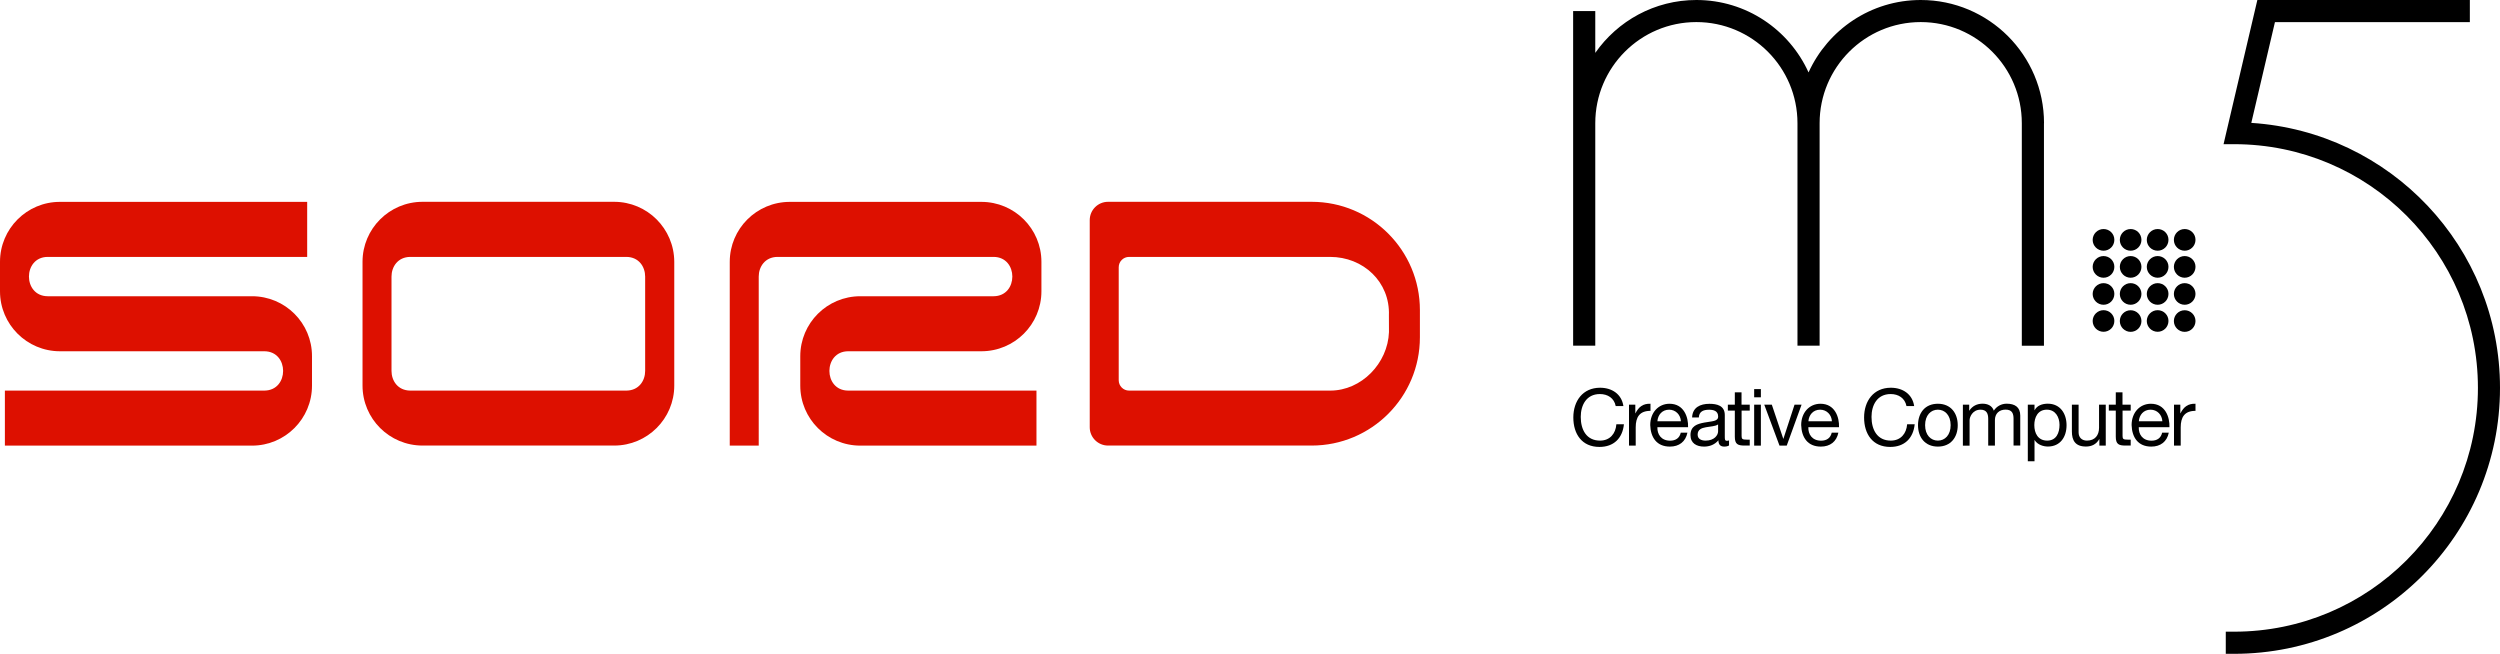 <?xml version="1.0" encoding="utf-8"?>
<!-- Generator: Adobe Illustrator 26.3.1, SVG Export Plug-In . SVG Version: 6.00 Build 0)  -->
<svg version="1.1" id="Layer_1" xmlns="http://www.w3.org/2000/svg" xmlns:xlink="http://www.w3.org/1999/xlink" x="0px" y="0px"
	 viewBox="0 0 3839 1004.1" style="enable-background:new 0 0 3839 1004.1;" xml:space="preserve">
<style type="text/css">
	.st0{fill:#DD1000;}
	.st1{fill:#FFFFFF;}
</style>
<g>
	<g>
		<g>
			<path class="st0" d="M387,454.9H247.8H222h-87.7c-12.2,0-43.2,0-43.2,0c-0.3,0-17.7,0-18,0c-38.2-0.3-38.2-60.1,0-60.4
				c0.3,0,17.7,0,18,0h380.6v-84.5H92.1C41.3,309.9,0,351.2,0,402.1v45.2c0,50.9,41.3,92.1,92.1,92.1h114.4h25.8h112.6
				c12.2,0,43.2,0,43.2,0c0.3,0,17.7,0,18,0c38.2,0.3,38.2,60.1,0,60.4c-0.3,0-17.7,0-18,0H7.5v84.5H387c50.9,0,92.1-41.3,92.1-92.1
				V547C479.2,496.1,437.9,454.9,387,454.9z"/>
			<path class="st0" d="M943.1,309.9H827.2h-62.5H648.9c-50.9,0-92.2,41.3-92.2,92.1v22.6v0v144.9v0v22.6
				c0,50.9,41.3,92.1,92.2,92.1h115.9h62.5h115.9c50.9,0,92.2-41.3,92.2-92.1v-22.6v0V424.7v0v-22.6
				C1035.3,351.2,994,309.9,943.1,309.9z M990.7,569.6c0,15-9.6,30-28.7,30.2c-0.3,0-17.7,0-17.9,0H827.2h-62.5H647.8
				c-0.2,0-17.7,0-17.9,0c-19.1-0.2-28.7-15.2-28.7-30.2V424.7c0-15,9.6-30,28.7-30.2c0.3,0,17.7,0,17.9,0h116.9h62.5h116.9
				c0.2,0,17.7,0,17.9,0c19.1,0.2,28.7,15.2,28.7,30.2V569.6z"/>
			<path class="st0" d="M2014.2,309.9h-312.7c-15.5,0-28.1,12.6-28.1,28.1v318.1c0,15.5,12.6,28.1,28.1,28.1h312.7
				c91.8,0,166.2-74.4,166.2-166.2v-41.9C2180.4,384.4,2106,309.9,2014.2,309.9z M2132.9,510c-1.8,47.9-42.2,89.8-90.1,89.8h-309
				c-8.8,0-15.9-7.1-15.9-15.9V410.4c0-8.8,7.1-15.9,15.9-15.9h308.6c51.3,0,92.3,38.6,90.4,89.8L2132.9,510z"/>
		</g>
		<path class="st0" d="M1302.3,539.4c0.3,0,17.7,0,17.9,0c0,0,31,0,43.2,0h143.6c50.9,0,92.2-41.2,92.2-92.1v-45.2
			c0-50.9-41.3-92.1-92.2-92.1h-115.9h-57.4h-120.9c-50.9,0-92.2,41.3-92.2,92.1v22.6v0v259.6h44.5V424.7c0-15,9.6-30,28.7-30.2
			c0.3,0,17.7,0,17.9,0h143.4h36h116.9c0.2,0,17.7,0,17.9,0c38.2,0.3,38.2,60.1,0,60.4c-0.3,0-17.7,0-17.9,0c0,0-6.2,0-14.2,0
			h-172.7c-50.9,0-92.2,41.2-92.2,92.1v45.2c0,50.9,41.3,92.1,92.2,92.1h270.5v-84.5h-271.5c-0.2,0-17.7,0-17.9,0
			C1264.1,599.5,1264.1,539.7,1302.3,539.4z"/>
	</g>
	<g>
		<g>
			<path d="M3138.8,189.2C3138.8,84.7,3054,0,2949.5,0c-76.6,0-142.5,45.7-172.3,111.2C2747.5,45.7,2681.7,0,2605,0
				c-64.3,0-121.1,32.2-155.3,81.2V17h-34v172.2v341.6h34h0V189.2c0-85.7,69.5-155.3,155.2-155.3c85.7,0,155.3,69.5,155.3,155.3v0
				v341.6h34h0V189.2c0-85.7,69.5-155.3,155.3-155.3c85.7,0,155.2,69.5,155.2,155.3v341.7h34V189.2z"/>
			<path d="M3457.1,188.7L3493.4,34h299.3V0h-291.4h-13.5h-21.4l-48.5,206.8l0,0l-3.4,14.6h3.4h12.8
				c206.7,0,374.4,167.6,374.4,374.3v0c0,206.7-167.6,374.3-374.4,374.3h-12.8v34h12.8c225.5,0,408.3-182.8,408.3-408.3v0
				C3839,379.1,3670.2,202.4,3457.1,188.7z"/>
			<path d="M3230.2,351.7c-9.2,0-16.7,7.5-16.7,16.7c0,9.2,7.5,16.6,16.7,16.6c9.2,0,16.6-7.5,16.6-16.6
				C3246.9,359.1,3239.4,351.7,3230.2,351.7z"/>
			<path d="M3271.8,351.7c-9.2,0-16.6,7.5-16.6,16.7c0,9.2,7.5,16.6,16.6,16.6c9.2,0,16.6-7.5,16.6-16.6
				C3288.4,359.1,3281,351.7,3271.8,351.7z"/>
			<path d="M3313.3,351.7c-9.2,0-16.7,7.5-16.7,16.7c0,9.2,7.5,16.6,16.7,16.6c9.2,0,16.6-7.5,16.6-16.6
				C3330,359.1,3322.5,351.7,3313.3,351.7z"/>
			<path d="M3354.8,351.7c-9.2,0-16.6,7.5-16.6,16.7c0,9.2,7.5,16.6,16.6,16.6s16.6-7.5,16.6-16.6
				C3371.5,359.1,3364,351.7,3354.8,351.7z"/>
			<path d="M3230.2,393.2c-9.2,0-16.7,7.5-16.7,16.6c0,9.2,7.5,16.7,16.7,16.7c9.2,0,16.6-7.5,16.6-16.7
				C3246.9,400.7,3239.4,393.2,3230.2,393.2z"/>
			<path d="M3271.8,393.2c-9.2,0-16.6,7.5-16.6,16.6c0,9.2,7.5,16.7,16.6,16.7c9.2,0,16.6-7.5,16.6-16.7
				C3288.4,400.7,3281,393.2,3271.8,393.2z"/>
			<path d="M3313.3,393.2c-9.2,0-16.7,7.5-16.7,16.6c0,9.2,7.5,16.7,16.7,16.7c9.2,0,16.6-7.5,16.6-16.7
				C3330,400.7,3322.5,393.2,3313.3,393.2z"/>
			<path d="M3354.8,393.2c-9.2,0-16.6,7.5-16.6,16.6c0,9.2,7.5,16.7,16.6,16.7s16.6-7.5,16.6-16.7
				C3371.5,400.7,3364,393.2,3354.8,393.2z"/>
			<path d="M3230.2,434.8c-9.2,0-16.7,7.5-16.7,16.6c0,9.2,7.5,16.6,16.7,16.6c9.2,0,16.6-7.5,16.6-16.6
				C3246.9,442.2,3239.4,434.8,3230.2,434.8z"/>
			<ellipse cx="3271.8" cy="451.4" rx="16.6" ry="16.6"/>
			<path d="M3313.3,434.8c-9.2,0-16.7,7.5-16.7,16.6c0,9.2,7.5,16.6,16.7,16.6c9.2,0,16.6-7.5,16.6-16.6
				C3330,442.2,3322.5,434.8,3313.3,434.8z"/>
			<ellipse cx="3354.8" cy="451.4" rx="16.6" ry="16.6"/>
			<path d="M3230.2,476.3c-9.2,0-16.7,7.5-16.7,16.6c0,9.2,7.5,16.6,16.7,16.6c9.2,0,16.6-7.5,16.6-16.6
				C3246.9,483.8,3239.4,476.3,3230.2,476.3z"/>
			<ellipse cx="3271.8" cy="493" rx="16.6" ry="16.6"/>
			<path d="M3313.3,476.3c-9.2,0-16.7,7.5-16.7,16.6c0,9.2,7.5,16.6,16.7,16.6c9.2,0,16.6-7.5,16.6-16.6
				C3330,483.8,3322.5,476.3,3313.3,476.3z"/>
			<ellipse cx="3354.8" cy="493" rx="16.6" ry="16.6"/>
		</g>
		<path d="M2481.1,623.6c-2.4-12.3-12.3-18.5-24.3-18.5c-20.7,0-29.4,17-29.4,35.1c0,19.8,8.8,36.4,29.6,36.4
			c15.2,0,24-10.7,25.1-25.1h11.6c-2.2,21.6-15.7,34.8-37.6,34.8c-27,0-40.1-19.9-40.1-45.2c0-25.2,14.4-45.7,41.1-45.7
			c18.1,0,33.1,9.7,35.8,28.2H2481.1z"/>
		<path d="M2501.5,621.4h9.7v13.3h0.2c5-10.1,11.9-15.1,23.1-14.7v10.9c-16.7,0-22.7,9.5-22.7,25.4v28h-10.3V621.4z"/>
		<path d="M2591.2,664.4c-2.8,13.9-12.8,21.4-26.9,21.4c-20.1,0-29.6-13.9-30.2-33.1c0-18.9,12.4-32.7,29.6-32.7
			c22.3,0,29.1,20.8,28.5,36h-47.1c-0.4,10.9,5.8,20.7,19.6,20.7c8.5,0,14.5-4.1,16.3-12.3H2591.2z M2581.2,646.9
			c-0.5-9.9-7.9-17.8-18.1-17.8c-10.8,0-17.3,8.1-18,17.8H2581.2z"/>
		<path d="M2655,684.1c-1.8,1.1-4.1,1.7-7.4,1.7c-5.4,0-8.8-2.9-8.8-9.7c-5.7,6.7-13.4,9.7-22.1,9.7c-11.4,0-20.8-5.1-20.8-17.6
			c0-14.2,10.6-17.3,21.3-19.3c11.4-2.2,21.2-1.5,21.2-9.2c0-9-7.4-10.5-14-10.5c-8.8,0-15.2,2.7-15.7,11.9h-10.3
			c0.6-15.6,12.6-21,26.6-21c11.3,0,23.6,2.6,23.6,17.3v32.4c0,4.9,0,7.1,3.3,7.1c0.9,0,1.8-0.1,3.2-0.6V684.1z M2638.2,651.8
			c-4,2.9-11.8,3-18.7,4.3c-6.8,1.2-12.6,3.6-12.6,11.3c0,6.8,5.8,9.2,12.2,9.2c13.6,0,19.2-8.5,19.2-14.2V651.8z"/>
		<path d="M2674.4,621.4h12.5v9.1h-12.5v39c0,4.7,1.3,5.6,7.8,5.6h4.7v9.1h-7.9c-10.7,0-15-2.2-15-13.7v-40h-10.7v-9.1h10.7v-18.9
			h10.3V621.4z"/>
		<path d="M2704,610.1h-10.3v-12.6h10.3V610.1z M2693.7,621.4h10.3v62.9h-10.3V621.4z"/>
		<path d="M2743.7,684.3h-11.1l-23.4-62.9h11.6l17.6,52.4h0.2l17.1-52.4h10.8L2743.7,684.3z"/>
		<path d="M2823,664.4c-2.8,13.9-12.8,21.4-26.9,21.4c-20.1,0-29.6-13.9-30.2-33.1c0-18.9,12.4-32.7,29.6-32.7
			c22.3,0,29.1,20.8,28.5,36h-47.1c-0.4,10.9,5.8,20.7,19.6,20.7c8.5,0,14.5-4.1,16.3-12.3H2823z M2813.1,646.9
			c-0.5-9.9-7.9-17.8-18.1-17.8c-10.8,0-17.3,8.1-18,17.8H2813.1z"/>
		<path d="M2927.6,623.6c-2.4-12.3-12.3-18.5-24.3-18.5c-20.7,0-29.4,17-29.4,35.1c0,19.8,8.8,36.4,29.6,36.4
			c15.2,0,24-10.7,25.1-25.1h11.6c-2.2,21.6-15.7,34.8-37.6,34.8c-27,0-40.1-19.9-40.1-45.2c0-25.2,14.4-45.7,41.1-45.7
			c18.1,0,33.1,9.7,35.8,28.2H2927.6z"/>
		<path d="M2975.8,620c19.9,0,30.5,14.5,30.5,33c0,18.4-10.6,32.8-30.5,32.8c-19.9,0-30.5-14.5-30.5-32.8
			C2945.3,634.4,2955.8,620,2975.8,620z M2975.8,676.6c10.8,0,19.6-8.5,19.6-23.7c0-15.3-8.8-23.8-19.6-23.8
			c-10.8,0-19.6,8.5-19.6,23.8C2956.2,668.1,2965,676.6,2975.8,676.6z"/>
		<path d="M3014.2,621.4h9.7v9.2h0.2c4.6-7.1,11.7-10.7,20.3-10.7c7.7,0,14.7,3,17.3,10.7c4.3-6.7,11.7-10.7,19.7-10.7
			c12.5,0,20.9,5.2,20.9,18.2v46.1h-10.3v-41.2c0-7.8-2.1-14-12.2-14c-10,0-16.4,6.3-16.4,16.1v39.2h-10.3v-41.2
			c0-8.1-2.6-14-11.8-14c-12.3,0-16.8,11.3-16.8,16.1v39.2h-10.3V621.4z"/>
		<path d="M3113.9,621.4h10.3v8.5h0.2c3.4-6.9,11.4-10,20.1-10c19.3,0,28.9,15.3,28.9,33.1s-9.5,32.7-28.7,32.7
			c-6.4,0-15.7-2.4-20.3-9.9h-0.2v32.5h-10.3V621.4z M3143.1,629.1c-13.9,0-19.2,11.9-19.2,23.7c0,12.4,5.6,23.8,19.8,23.8
			c14.1,0,18.9-12,18.9-24.3C3162.5,640.5,3156.4,629.1,3143.1,629.1z"/>
		<path d="M3233.5,684.3h-9.7v-10h-0.2c-4.4,7.8-11.4,11.4-20.4,11.4c-16.5,0-21.6-9.5-21.6-23v-41.3h10.3V664
			c0,7.7,4.9,12.6,12.8,12.6c12.5,0,18.6-8.4,18.6-19.7v-35.5h10.3V684.3z"/>
		<path d="M3259.4,621.4h12.5v9.1h-12.5v39c0,4.7,1.3,5.6,7.8,5.6h4.7v9.1h-7.9c-10.7,0-15-2.2-15-13.7v-40h-10.7v-9.1h10.7v-18.9
			h10.3V621.4z"/>
		<path d="M3330.4,664.4c-2.8,13.9-12.8,21.4-26.9,21.4c-20.1,0-29.6-13.9-30.2-33.1c0-18.9,12.4-32.7,29.6-32.7
			c22.3,0,29.1,20.8,28.5,36h-47.1c-0.4,10.9,5.8,20.7,19.6,20.7c8.5,0,14.5-4.1,16.3-12.3H3330.4z M3320.5,646.9
			c-0.5-9.9-7.9-17.8-18.1-17.8c-10.8,0-17.3,8.1-18,17.8H3320.5z"/>
		<path d="M3338.4,621.4h9.7v13.3h0.2c5-10.1,11.9-15.1,23.1-14.7v10.9c-16.7,0-22.7,9.5-22.7,25.4v28h-10.3V621.4z"/>
	</g>
</g>
</svg>
